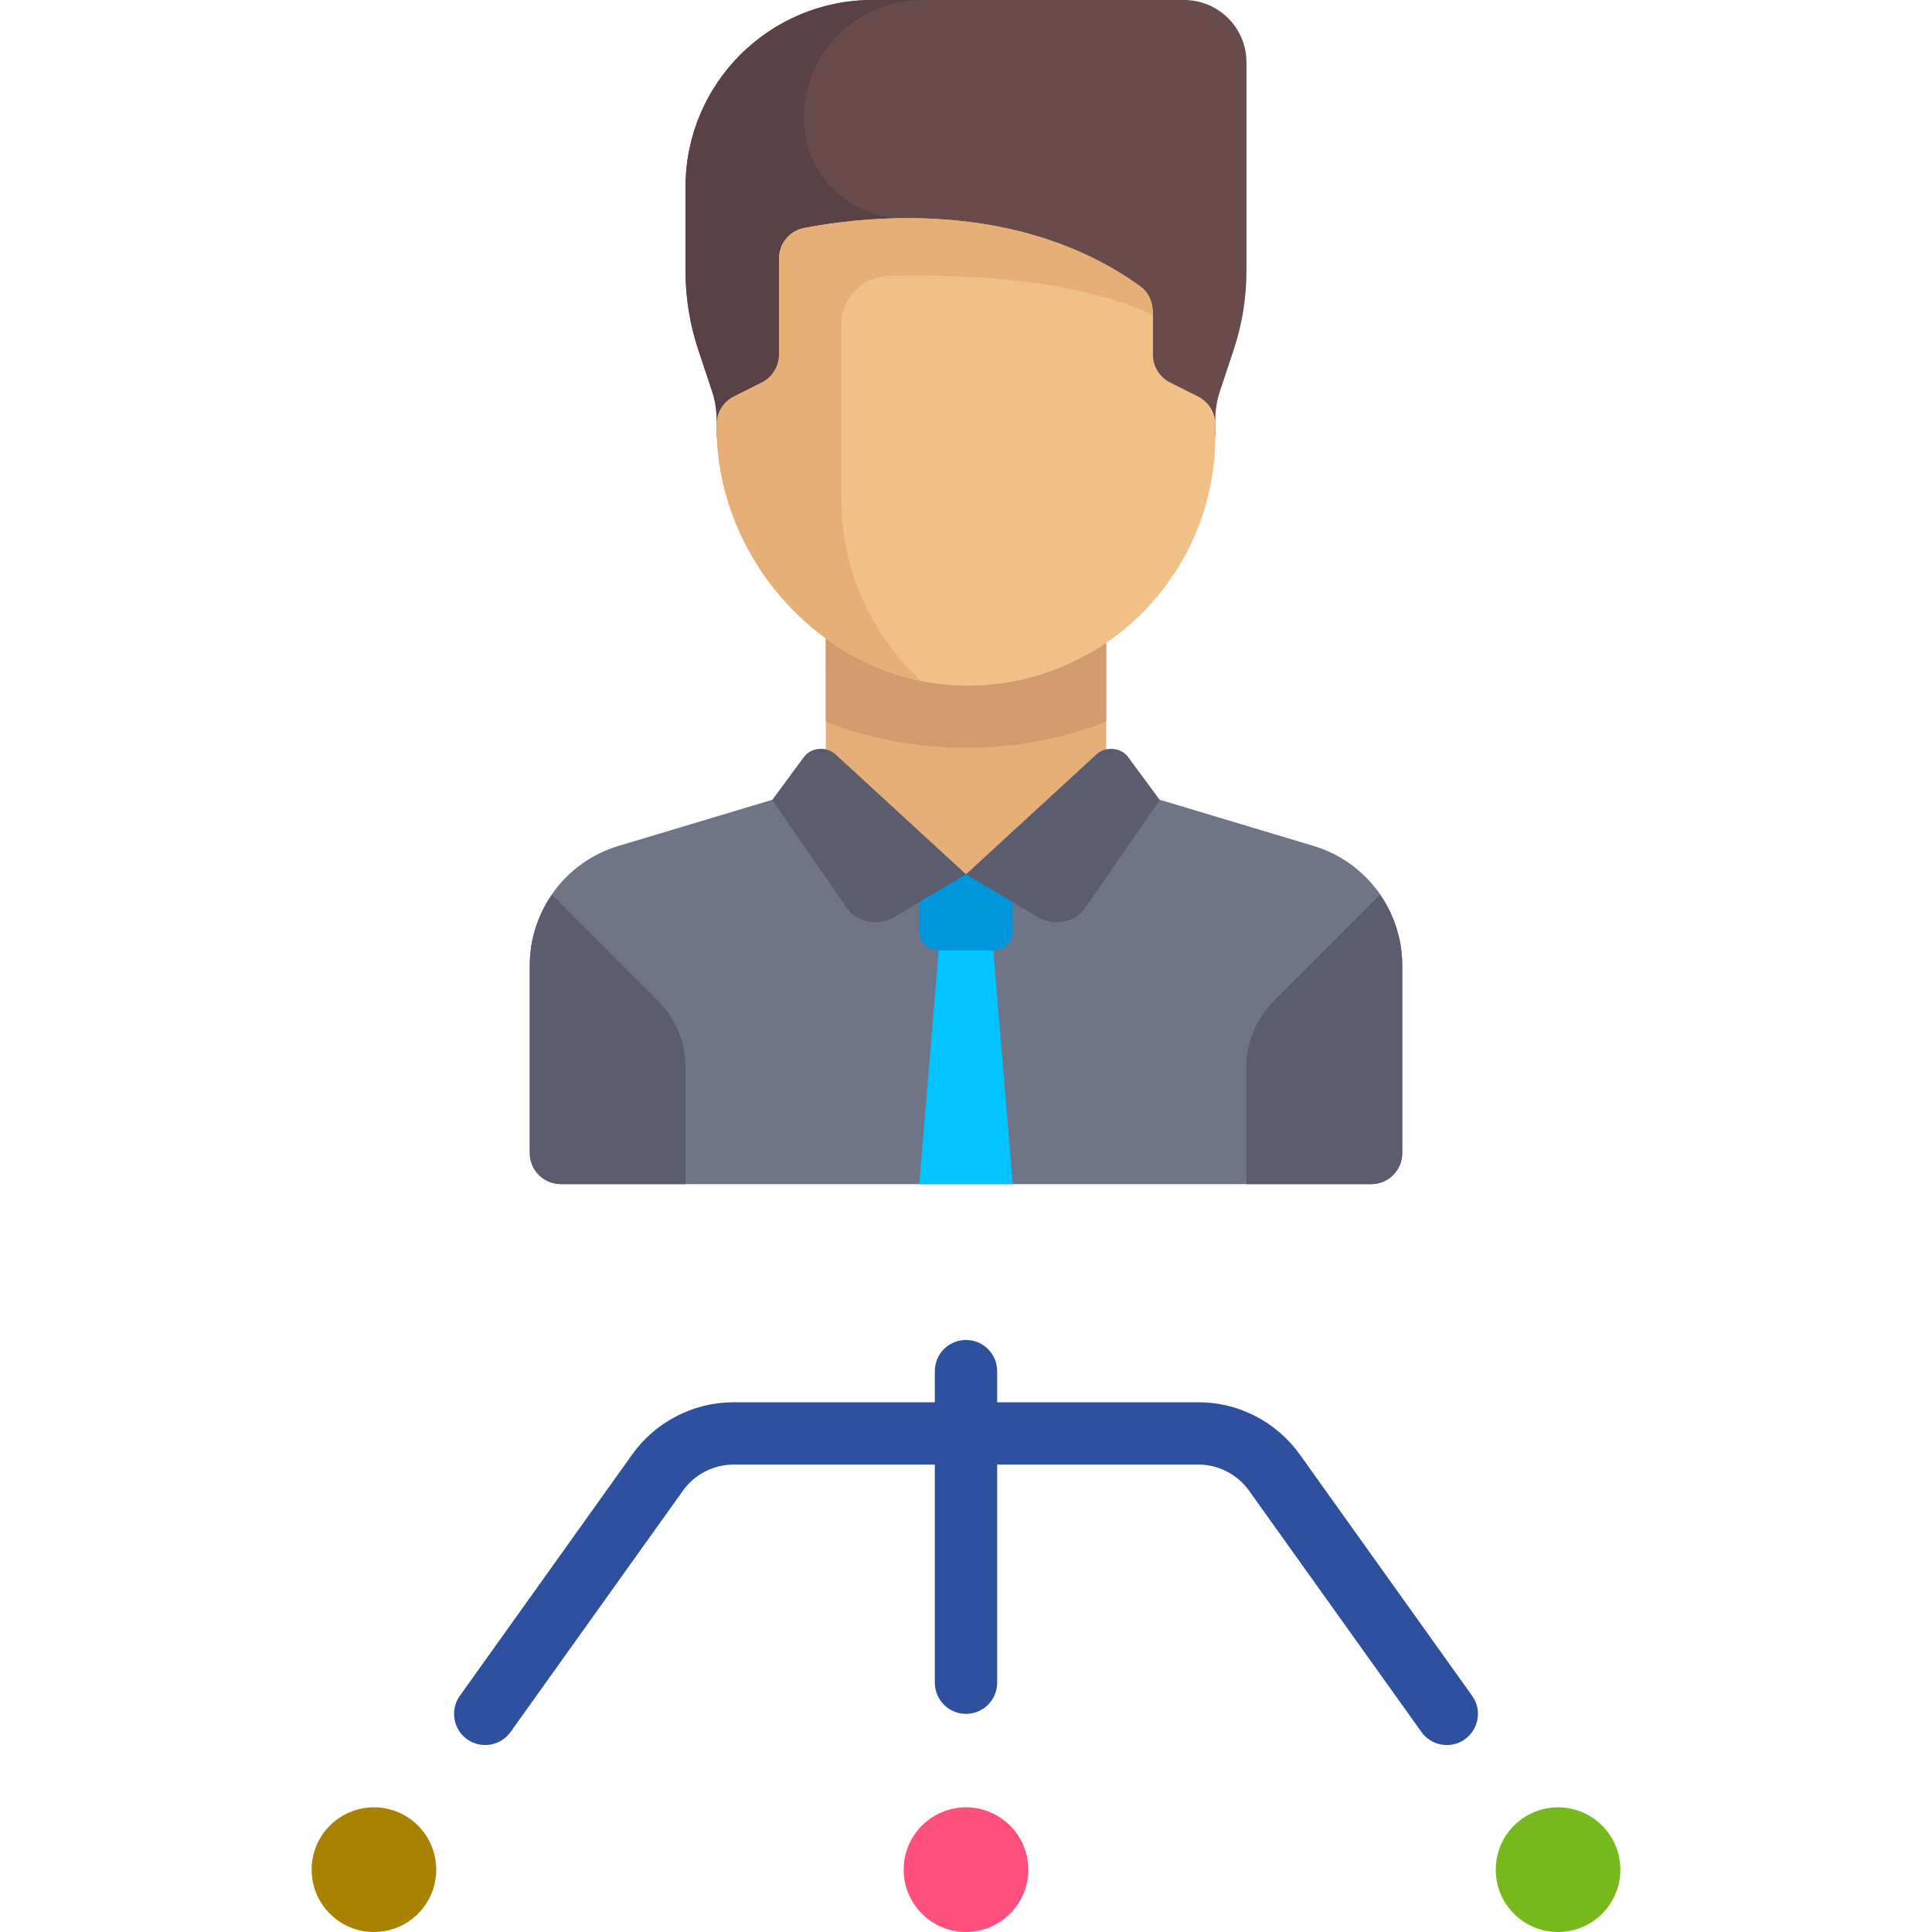 <svg width="30" height="30" viewBox="0 0 30 30" fill="none" xmlns="http://www.w3.org/2000/svg">
<g clip-path="url(#clip0_1799_210)">
<path d="M17.177 9.193H12.823V13.576H17.177V9.193Z" fill="#E6AF78"/>
<path d="M12.823 11.208C13.49 11.467 14.225 11.613 15 11.613C15.775 11.613 16.51 11.467 17.177 11.208V9.194H12.822L12.823 11.208Z" fill="#D29B6E"/>
<path d="M13.549 0C11.945 0 10.645 1.3 10.645 2.903V4.211C10.645 4.627 10.712 5.04 10.844 5.435L11.055 6.067C11.104 6.215 11.129 6.37 11.129 6.526L11.129 6.774H18.871V6.526C18.871 6.37 18.896 6.215 18.946 6.067L19.156 5.435C19.288 5.04 19.355 4.627 19.355 4.211V0.968C19.355 0.433 18.922 0 18.387 0H13.549Z" fill="#694B4B"/>
<path d="M10.645 2.903V4.211C10.645 4.627 10.712 5.04 10.844 5.435L11.054 6.067C11.104 6.215 11.129 6.37 11.129 6.526L11.129 6.774H14.032V3.387C13.177 3.387 12.483 2.694 12.483 1.838C12.483 0.823 13.306 0 14.322 0H13.548C11.945 0 10.645 1.3 10.645 2.903Z" fill="#5A4146"/>
<path d="M8.226 17.903V14.989C8.226 14.134 8.786 13.38 9.605 13.135L13.065 12.097L15 13.576L16.936 12.097L20.395 13.135C21.214 13.38 21.774 14.134 21.774 14.989V17.903C21.774 18.171 21.558 18.387 21.291 18.387H8.71C8.442 18.387 8.226 18.171 8.226 17.903Z" fill="#707487"/>
<path d="M15.363 14.032H14.637L14.274 18.387H15.726L15.363 14.032Z" fill="#00C3FF"/>
<path d="M8.571 13.893C8.354 14.209 8.226 14.586 8.226 14.989V17.903C8.226 18.171 8.442 18.387 8.71 18.387H10.645V16.569C10.645 16.184 10.492 15.815 10.22 15.543L8.571 13.893Z" fill="#5B5D6E"/>
<path d="M21.429 13.893C21.646 14.209 21.774 14.586 21.774 14.989V17.903C21.774 18.171 21.558 18.387 21.291 18.387H19.355V16.569C19.355 16.184 19.508 15.815 19.78 15.543L21.429 13.893Z" fill="#5B5D6E"/>
<path d="M15.435 14.758H14.565C14.404 14.758 14.274 14.628 14.274 14.468V13.576H15.726V14.468C15.726 14.628 15.596 14.758 15.435 14.758Z" fill="#0096DC"/>
<path d="M12.483 11.755L11.991 12.422L13.149 14.098C13.305 14.323 13.637 14.388 13.883 14.241L15 13.576L12.973 11.713C12.832 11.584 12.594 11.604 12.483 11.755Z" fill="#5B5D6E"/>
<path d="M17.517 11.755L18.009 12.422L16.851 14.098C16.696 14.323 16.363 14.388 16.117 14.241L15 13.576L17.027 11.713C17.168 11.584 17.406 11.604 17.517 11.755Z" fill="#5B5D6E"/>
<path d="M17.708 4.448C15.81 3.076 13.408 3.361 12.483 3.541C12.257 3.585 12.097 3.785 12.097 4.015V5.507C12.097 5.691 11.993 5.858 11.829 5.94L11.396 6.157C11.232 6.239 11.129 6.406 11.129 6.589V6.642C11.129 8.698 12.805 10.555 14.86 10.643C17.061 10.737 18.871 8.959 18.871 6.774V6.589C18.871 6.406 18.767 6.239 18.603 6.157L18.171 5.94C18.007 5.858 17.903 5.691 17.903 5.508V4.892C17.903 4.686 17.832 4.538 17.708 4.448Z" fill="#F0C087"/>
<path d="M17.903 4.892C17.903 4.686 17.833 4.538 17.708 4.448C16.127 3.306 14.2 3.313 13.065 3.451C12.837 3.478 12.638 3.511 12.483 3.541C12.258 3.585 12.097 3.785 12.097 4.015V5.507C12.097 5.691 11.993 5.858 11.829 5.94L11.397 6.157C11.233 6.239 11.129 6.406 11.129 6.589V6.642C11.129 8.506 12.508 10.202 14.297 10.569C13.54 9.862 13.065 8.859 13.065 7.742V5.041C13.065 4.628 13.394 4.292 13.808 4.282C14.969 4.255 16.71 4.328 17.903 4.892Z" fill="#E6AF78"/>
<path d="M15 30C15.534 30 15.968 29.567 15.968 29.032C15.968 28.498 15.534 28.064 15 28.064C14.466 28.064 14.032 28.498 14.032 29.032C14.032 29.567 14.466 30 15 30Z" fill="#FF507D"/>
<path d="M5.807 30C6.341 30 6.774 29.567 6.774 29.032C6.774 28.498 6.341 28.064 5.807 28.064C5.272 28.064 4.839 28.498 4.839 29.032C4.839 29.567 5.272 30 5.807 30Z" fill="#A98300"/>
<path d="M24.193 30C24.728 30 25.161 29.567 25.161 29.032C25.161 28.498 24.728 28.064 24.193 28.064C23.659 28.064 23.226 28.498 23.226 29.032C23.226 29.567 23.659 30 24.193 30Z" fill="#77B81D"/>
<path d="M22.859 26.332L20.183 22.585C19.82 22.077 19.232 21.774 18.608 21.774H15.484V21.291C15.484 21.023 15.267 20.807 15 20.807C14.732 20.807 14.516 21.023 14.516 21.291V21.774H11.392C10.768 21.774 10.18 22.077 9.817 22.585L7.141 26.332C6.985 26.549 7.036 26.852 7.253 27.007C7.471 27.162 7.773 27.112 7.928 26.894L10.604 23.148C10.786 22.893 11.08 22.742 11.392 22.742H14.516V26.129C14.516 26.396 14.732 26.613 15 26.613C15.267 26.613 15.484 26.396 15.484 26.129V22.742H18.608C18.92 22.742 19.214 22.894 19.395 23.147L22.072 26.894C22.166 27.027 22.315 27.097 22.466 27.097C22.563 27.097 22.662 27.068 22.747 27.007C22.964 26.852 23.015 26.549 22.859 26.332Z" fill="#2F509F"/>
</g>
<defs>
<clipPath id="clip0_1799_210">
<rect width="30" height="30" fill="white"/>
</clipPath>
</defs>
</svg>
